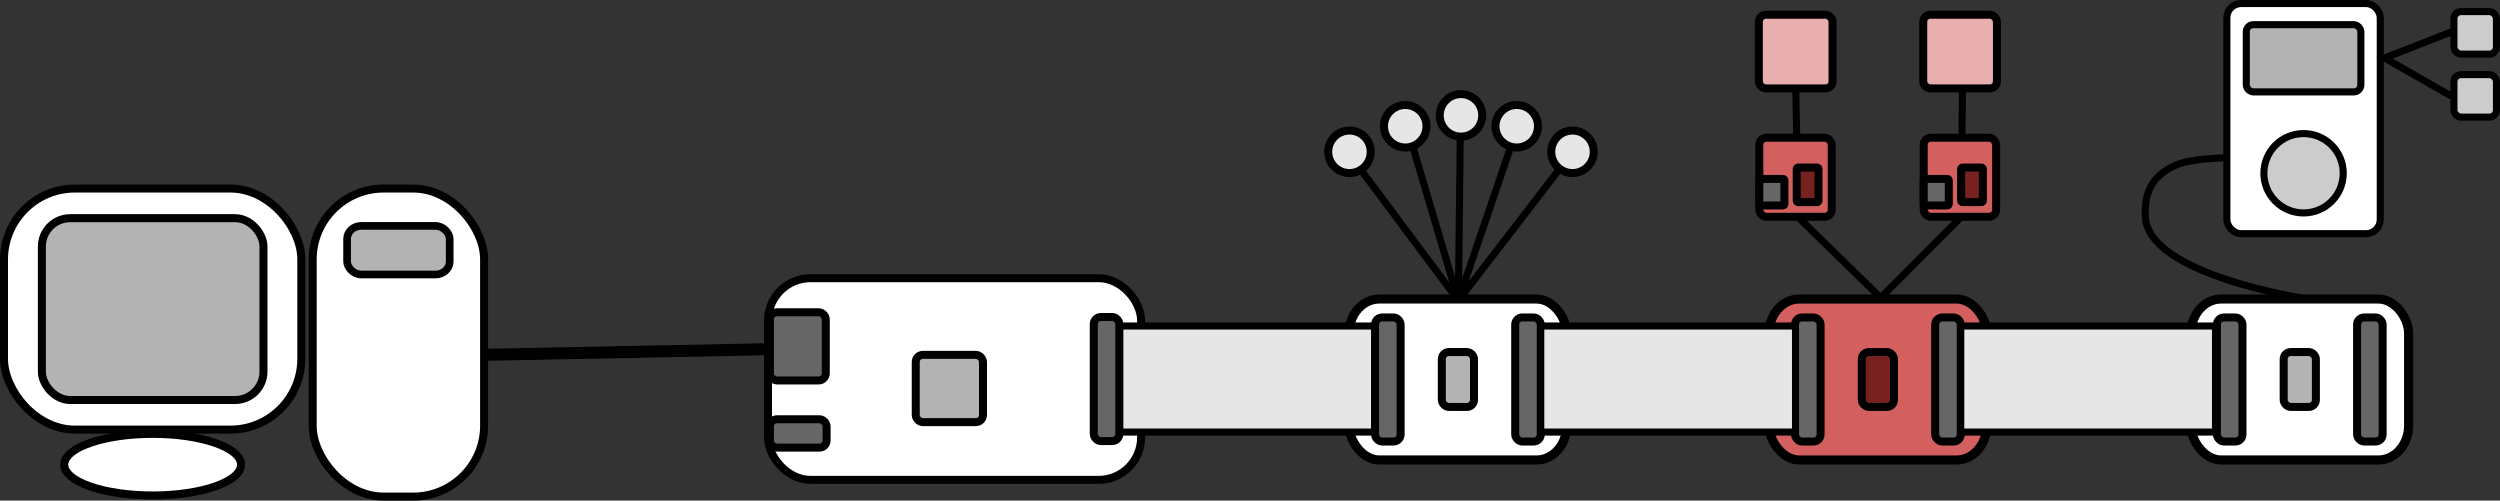 <?xml version="1.0" encoding="UTF-8" standalone="no"?>
<!-- Created with Inkscape (http://www.inkscape.org/) -->

<svg
   xmlns:dc="http://purl.org/dc/elements/1.1/"
   xmlns:cc="http://creativecommons.org/ns#"
   xmlns:rdf="http://www.w3.org/1999/02/22-rdf-syntax-ns#"
   xmlns:svg="http://www.w3.org/2000/svg"
   xmlns="http://www.w3.org/2000/svg"
   xmlns:sodipodi="http://sodipodi.sourceforge.net/DTD/sodipodi-0.dtd"
   xmlns:inkscape="http://www.inkscape.org/namespaces/inkscape"
   width="176.391mm"
   height="35.319mm"
   viewBox="0 0 176.392 35.319"
   version="1.1"
   id="svg8"
   inkscape:version="0.92.3 (2405546, 2018-03-11)"
   sodipodi:docname="layout-temperature.svg">
  <rect x="0" y="0" width="176.392" height="35.319" fill="#333333" stroke="none"/>
  <defs
     id="defs2" />
  <sodipodi:namedview
     id="base"
     pagecolor="#ffffff"
     bordercolor="#666666"
     borderopacity="1.0"
     inkscape:pageopacity="0.0"
     inkscape:pageshadow="2"
     inkscape:zoom="3.959798"
     inkscape:cx="513.9752"
     inkscape:cy="80.259192"
     inkscape:document-units="mm"
     inkscape:current-layer="layer1"
     showgrid="false"
     inkscape:window-width="2560"
     inkscape:window-height="1315"
     inkscape:window-x="-13"
     inkscape:window-y="-13"
     inkscape:window-maximized="1" />
  <g
     inkscape:label="Layer 1"
     inkscape:groupmode="layer"
     id="layer1"
     transform="translate(-21.182,-12.843)">
    <rect
       style="fill:#ffffff;stroke:#000000;stroke-width:0.565;stroke-miterlimit:4;stroke-dasharray:none"
       id="rect815"
       width="20.978"
       height="17.009"
       x="21.464"
       y="26.146"
       rx="5"
       ry="5" />
    <rect
       style="fill:#ffffff;stroke:#000000;stroke-width:0.565;stroke-miterlimit:4;stroke-dasharray:none"
       id="rect817"
       width="12.095"
       height="21.734"
       x="43.244"
       y="26.146"
       rx="5"
       ry="5" />
    <ellipse
       style="fill:#ffffff;stroke:#000000;stroke-width:0.565;stroke-miterlimit:4;stroke-dasharray:none"
       id="path819"
       cx="31.953"
       cy="45.628"
       rx="6.237"
       ry="2.173" />
    <rect
       style="fill:#b3b3b3;stroke:#000000;stroke-width:0.565;stroke-miterlimit:4;stroke-dasharray:none"
       id="rect821"
       width="15.635"
       height="12.829"
       x="24.136"
       y="28.236"
       rx="2"
       ry="2" />
    <rect
       style="fill:#b3b3b3;stroke:#000000;stroke-width:0.542;stroke-miterlimit:4;stroke-dasharray:none"
       id="rect823"
       width="7.239"
       height="3.431"
       x="45.672"
       y="28.781"
       rx="1.003"
       ry="0.917" />
    <rect
       style="fill:#ffffff;stroke:#000000;stroke-width:0.565;stroke-miterlimit:4;stroke-dasharray:none"
       id="rect825"
       width="26.326"
       height="14.232"
       x="75.37"
       y="32.47"
       rx="3"
       ry="3" />
    <rect
       style="fill:#666666;stroke:#000000;stroke-width:0.565;stroke-miterlimit:4;stroke-dasharray:none"
       id="rect827"
       width="3.942"
       height="4.811"
       x="75.504"
       y="34.875"
       rx="0.5" />
    <rect
       style="fill:#b3b3b3;stroke:#000000;stroke-width:0.565;stroke-miterlimit:4;stroke-dasharray:none"
       id="rect829"
       width="4.744"
       height="4.744"
       x="85.794"
       y="37.882"
       rx="0.5" />
    <rect
       style="fill:#666666;stroke:#000000;stroke-width:0.565;stroke-miterlimit:4;stroke-dasharray:none"
       id="rect831"
       width="1.804"
       height="8.753"
       x="98.355"
       y="35.209"
       rx="0.5" />
    <rect
       style="fill:#666666;stroke:#000000;stroke-width:0.565;stroke-miterlimit:4;stroke-dasharray:none"
       id="rect943"
       width="4"
       height="2"
       x="75.504"
       y="42.426"
       rx="0.5"
       ry="0.5" />
    <g
       id="g895"
       transform="translate(-1.002,1.04)">
      <rect
         ry="2.428"
         rx="2.128"
         y="32.9"
         x="117.37"
         height="11.358"
         width="15.358"
         id="rect846"
         style="fill:#ffffff;stroke:#000000;stroke-width:0.642;stroke-miterlimit:4;stroke-dasharray:none" />
      <g
         transform="translate(-0.133,-0.105)"
         id="g884">
        <rect
           style="fill:#666666;stroke:#000000;stroke-width:0.565;stroke-miterlimit:4;stroke-dasharray:none"
           id="rect831-9"
           width="1.804"
           height="8.753"
           x="119.336"
           y="34.307"
           rx="0.5" />
        <rect
           style="fill:#666666;stroke:#000000;stroke-width:0.565;stroke-miterlimit:4;stroke-dasharray:none"
           id="rect831-9-8"
           width="1.804"
           height="8.753"
           x="129.225"
           y="34.307"
           rx="0.5" />
      </g>
      <rect
         ry="0.5"
         rx="0.5"
         y="36.641"
         x="123.913"
         height="3.875"
         width="2.272"
         id="rect888"
         style="fill:#b3b3b3;stroke:#000000;stroke-width:0.565;stroke-miterlimit:4;stroke-dasharray:none" />
    </g>
    <g
       id="g994"
       transform="translate(-2.973,1.608)">
      <circle
         r="1.5"
         cy="21.946"
         cx="119.369"
         id="path945"
         style="fill:#e6e6e6;stroke:#000000;stroke-width:0.565;stroke-miterlimit:4;stroke-dasharray:none" />
      <circle
         r="1.5"
         cy="20.142"
         cx="131.171"
         id="path945-8"
         style="fill:#e6e6e6;stroke:#000000;stroke-width:0.565;stroke-miterlimit:4;stroke-dasharray:none" />
      <circle
         r="1.5"
         cy="19.374"
         cx="127.237"
         id="path945-3"
         style="fill:#e6e6e6;stroke:#000000;stroke-width:0.565;stroke-miterlimit:4;stroke-dasharray:none" />
      <circle
         r="1.5"
         cy="20.142"
         cx="123.303"
         id="path945-4"
         style="fill:#e6e6e6;stroke:#000000;stroke-width:0.565;stroke-miterlimit:4;stroke-dasharray:none" />
      <circle
         r="1.5"
         cy="21.946"
         cx="135.105"
         id="path945-8-5"
         style="fill:#e6e6e6;stroke:#000000;stroke-width:0.565;stroke-miterlimit:4;stroke-dasharray:none" />
    </g>
    <path
       style="fill:none;stroke:#000000;stroke-width:0.5;stroke-linecap:butt;stroke-linejoin:miter;stroke-miterlimit:4;stroke-dasharray:none;stroke-opacity:1"
       d="m 117.198,24.824 6.882,9.221 -3.274,-11.058"
       id="path996"
       inkscape:connector-curvature="0" />
    <path
       style="fill:none;stroke:#000000;stroke-width:0.5;stroke-linecap:butt;stroke-linejoin:miter;stroke-miterlimit:4;stroke-dasharray:none;stroke-opacity:1"
       d="m 124.214,22.419 -0.134,11.626 3.675,-10.791"
       id="path998"
       inkscape:connector-curvature="0" />
    <path
       style="fill:none;stroke:#000000;stroke-width:0.5;stroke-linecap:butt;stroke-linejoin:miter;stroke-miterlimit:4;stroke-dasharray:none;stroke-opacity:1"
       d="m 131.196,24.791 -7.116,9.254"
       id="path1000"
       inkscape:connector-curvature="0" />
    <rect
       style="fill:#d35f5f;stroke:#000000;stroke-width:0.642;stroke-miterlimit:4;stroke-dasharray:none"
       id="rect846-5"
       width="15.358"
       height="11.358"
       x="146.001"
       y="33.941"
       rx="2.128"
       ry="2.428" />
    <rect
       style="fill:#666666;stroke:#000000;stroke-width:0.565;stroke-miterlimit:4;stroke-dasharray:none"
       id="rect831-9-9"
       width="1.804"
       height="8.753"
       x="147.833"
       y="35.243"
       rx="0.5" />
    <rect
       style="fill:#666666;stroke:#000000;stroke-width:0.565;stroke-miterlimit:4;stroke-dasharray:none"
       id="rect831-9-8-8"
       width="1.804"
       height="8.753"
       x="157.722"
       y="35.243"
       rx="0.5" />
    <rect
       style="fill:#782121;stroke:#000000;stroke-width:0.565;stroke-miterlimit:4;stroke-dasharray:none"
       id="rect888-5"
       width="2.272"
       height="3.875"
       x="152.544"
       y="37.682"
       rx="0.5"
       ry="0.5" />
    <rect
       style="fill:#e9afaf;stroke:#000000;stroke-width:0.565;stroke-miterlimit:4;stroke-dasharray:none"
       id="rect1004"
       width="5.2"
       height="5.2"
       x="145.28"
       y="13.882"
       rx="0.5" />
    <rect
       style="fill:#d35f5f;stroke:#000000;stroke-width:0.565;stroke-miterlimit:4;stroke-dasharray:none"
       id="rect1002"
       width="5.112"
       height="5.579"
       x="145.313"
       y="22.56"
       rx="0.5" />
    <rect
       style="fill:#782121;stroke:#000000;stroke-width:0.565;stroke-miterlimit:4;stroke-dasharray:none"
       id="rect1006"
       width="1.537"
       height="2.439"
       x="147.953"
       y="24.665"
       rx="0.1"
       ry="0.1" />
    <rect
       style="fill:#666666;stroke:#000000;stroke-width:0.565;stroke-miterlimit:4;stroke-dasharray:none"
       id="rect1008"
       width="1.771"
       height="1.871"
       x="145.314"
       y="25.467"
       rx="0.1"
       ry="0.1" />
    <rect
       style="fill:#e9afaf;stroke:#000000;stroke-width:0.565;stroke-miterlimit:4;stroke-dasharray:none"
       id="rect1004-6"
       width="5.2"
       height="5.2"
       x="156.879"
       y="13.882"
       rx="0.5" />
    <rect
       style="fill:#d35f5f;stroke:#000000;stroke-width:0.565;stroke-miterlimit:4;stroke-dasharray:none"
       id="rect1002-3"
       width="5.112"
       height="5.579"
       x="156.912"
       y="22.56"
       rx="0.5" />
    <rect
       style="fill:#782121;stroke:#000000;stroke-width:0.565;stroke-miterlimit:4;stroke-dasharray:none"
       id="rect1006-8"
       width="1.537"
       height="2.439"
       x="159.552"
       y="24.665"
       rx="0.1"
       ry="0.1" />
    <rect
       style="fill:#666666;stroke:#000000;stroke-width:0.565;stroke-miterlimit:4;stroke-dasharray:none"
       id="rect1008-6"
       width="1.771"
       height="1.871"
       x="156.912"
       y="25.467"
       rx="0.1"
       ry="0.1" />
    <path
       style="fill:none;stroke:#000000;stroke-width:0.5;stroke-linecap:butt;stroke-linejoin:miter;stroke-miterlimit:4;stroke-dasharray:none;stroke-opacity:1"
       d="m 147.886,19.207 0.067,3.341"
       id="path1100"
       inkscape:connector-curvature="0" />
    <path
       style="fill:none;stroke:#000000;stroke-width:0.5;stroke-linecap:butt;stroke-linejoin:miter;stroke-miterlimit:4;stroke-dasharray:none;stroke-opacity:1"
       d="m 159.646,19.14 -0.033,3.274"
       id="path1102"
       inkscape:connector-curvature="0" />
    <path
       style="fill:none;stroke:#000000;stroke-width:0.5;stroke-linecap:butt;stroke-linejoin:miter;stroke-miterlimit:4;stroke-dasharray:none;stroke-opacity:1"
       d="m 147.968,28.087 5.908,5.764 5.569,-5.591"
       id="path1104"
       inkscape:connector-curvature="0"
       sodipodi:nodetypes="ccc" />
    <g
       id="g895-9"
       transform="translate(58.398,1.04)">
      <rect
         ry="2.428"
         rx="2.128"
         y="32.9"
         x="117.37"
         height="11.358"
         width="15.358"
         id="rect846-3"
         style="fill:#ffffff;stroke:#000000;stroke-width:0.642;stroke-miterlimit:4;stroke-dasharray:none" />
      <g
         transform="translate(-0.133,-0.105)"
         id="g884-6">
        <rect
           style="fill:#666666;stroke:#000000;stroke-width:0.565;stroke-miterlimit:4;stroke-dasharray:none"
           id="rect831-9-0"
           width="1.804"
           height="8.753"
           x="119.336"
           y="34.307"
           rx="0.5" />
        <rect
           style="fill:#666666;stroke:#000000;stroke-width:0.565;stroke-miterlimit:4;stroke-dasharray:none"
           id="rect831-9-8-7"
           width="1.804"
           height="8.753"
           x="129.225"
           y="34.307"
           rx="0.5" />
      </g>
      <rect
         ry="0.5"
         rx="0.5"
         y="36.641"
         x="123.913"
         height="3.875"
         width="2.272"
         id="rect888-1"
         style="fill:#b3b3b3;stroke:#000000;stroke-width:0.565;stroke-miterlimit:4;stroke-dasharray:none" />
    </g>
    <g
       id="g1115"
       transform="translate(-7.517,-0.267)">
      <rect
         ry="1"
         rx="1"
         y="13.36"
         x="185.819"
         height="16.237"
         width="10.824"
         id="rect1106"
         style="fill:#ffffff;stroke:#000000;stroke-width:0.5;stroke-miterlimit:4;stroke-dasharray:none" />
      <rect
         ry="0.5"
         rx="0.5"
         y="14.85"
         x="187.189"
         height="4.744"
         width="8.085"
         id="rect1108"
         style="fill:#b3b3b3;stroke:#000000;stroke-width:0.5;stroke-miterlimit:4;stroke-dasharray:none" />
      <circle
         r="2.8"
         cy="25.334"
         cx="191.231"
         id="path1110"
         style="fill:#cccccc;stroke:#000000;stroke-width:0.5;stroke-miterlimit:4;stroke-dasharray:none" />
    </g>
    <path
       style="fill:none;stroke:#000000;stroke-width:0.5;stroke-linecap:butt;stroke-linejoin:miter;stroke-miterlimit:4;stroke-dasharray:none;stroke-opacity:1"
       d="m 183.648,33.873 c 0,0 -10.752,-1.643 -11.092,-5.646 -0.134,-2.071 0.702,-3.107 2.238,-3.775 1.37,-0.501 3.708,-0.468 3.708,-0.468"
       id="path1117"
       inkscape:connector-curvature="0"
       sodipodi:nodetypes="cccc" />
    <rect
       style="fill:#cccccc;stroke:#000000;stroke-width:0.5;stroke-miterlimit:4;stroke-dasharray:none"
       id="rect1119"
       width="3"
       height="3"
       x="194.323"
       y="13.661"
       rx="0.5"
       ry="0.5" />
    <rect
       style="fill:#cccccc;stroke:#000000;stroke-width:0.5;stroke-miterlimit:4;stroke-dasharray:none"
       id="rect1119-2"
       width="3"
       height="3"
       x="194.323"
       y="18.108"
       rx="0.5"
       ry="0.5" />
    <path
       style="fill:none;stroke:#000000;stroke-width:0.5;stroke-linecap:butt;stroke-linejoin:miter;stroke-miterlimit:4;stroke-dasharray:none;stroke-opacity:1"
       d="m 194.305,15.031 -4.878,1.904 4.744,2.706"
       id="path1136"
       inkscape:connector-curvature="0"
       sodipodi:nodetypes="ccc" />
    <path
       style="fill:none;stroke:#000000;stroke-width:0.848;stroke-linecap:butt;stroke-linejoin:miter;stroke-miterlimit:4;stroke-dasharray:none;stroke-opacity:1"
       d="M 55.192,37.882 75.37,37.481"
       id="path1138"
       inkscape:connector-curvature="0" />
    <rect
       style="fill:#e6e6e6;stroke:#000000;stroke-width:0.5;stroke-miterlimit:4;stroke-dasharray:none"
       id="rect1255"
       width="17.974"
       height="7.484"
       x="100.193"
       y="35.844"
       rx="0.1"
       ry="0.1" />
    <rect
       style="fill:#e6e6e6;stroke:#000000;stroke-width:0.5;stroke-miterlimit:4;stroke-dasharray:none"
       id="rect1255-6"
       width="17.974"
       height="7.484"
       x="129.893"
       y="35.844"
       rx="0.1"
       ry="0.1" />
    <rect
       style="fill:#e6e6e6;stroke:#000000;stroke-width:0.5;stroke-miterlimit:4;stroke-dasharray:none"
       id="rect1255-6-4"
       width="17.974"
       height="7.484"
       x="159.526"
       y="35.844"
       rx="0.1"
       ry="0.1" />
  </g>
</svg>
